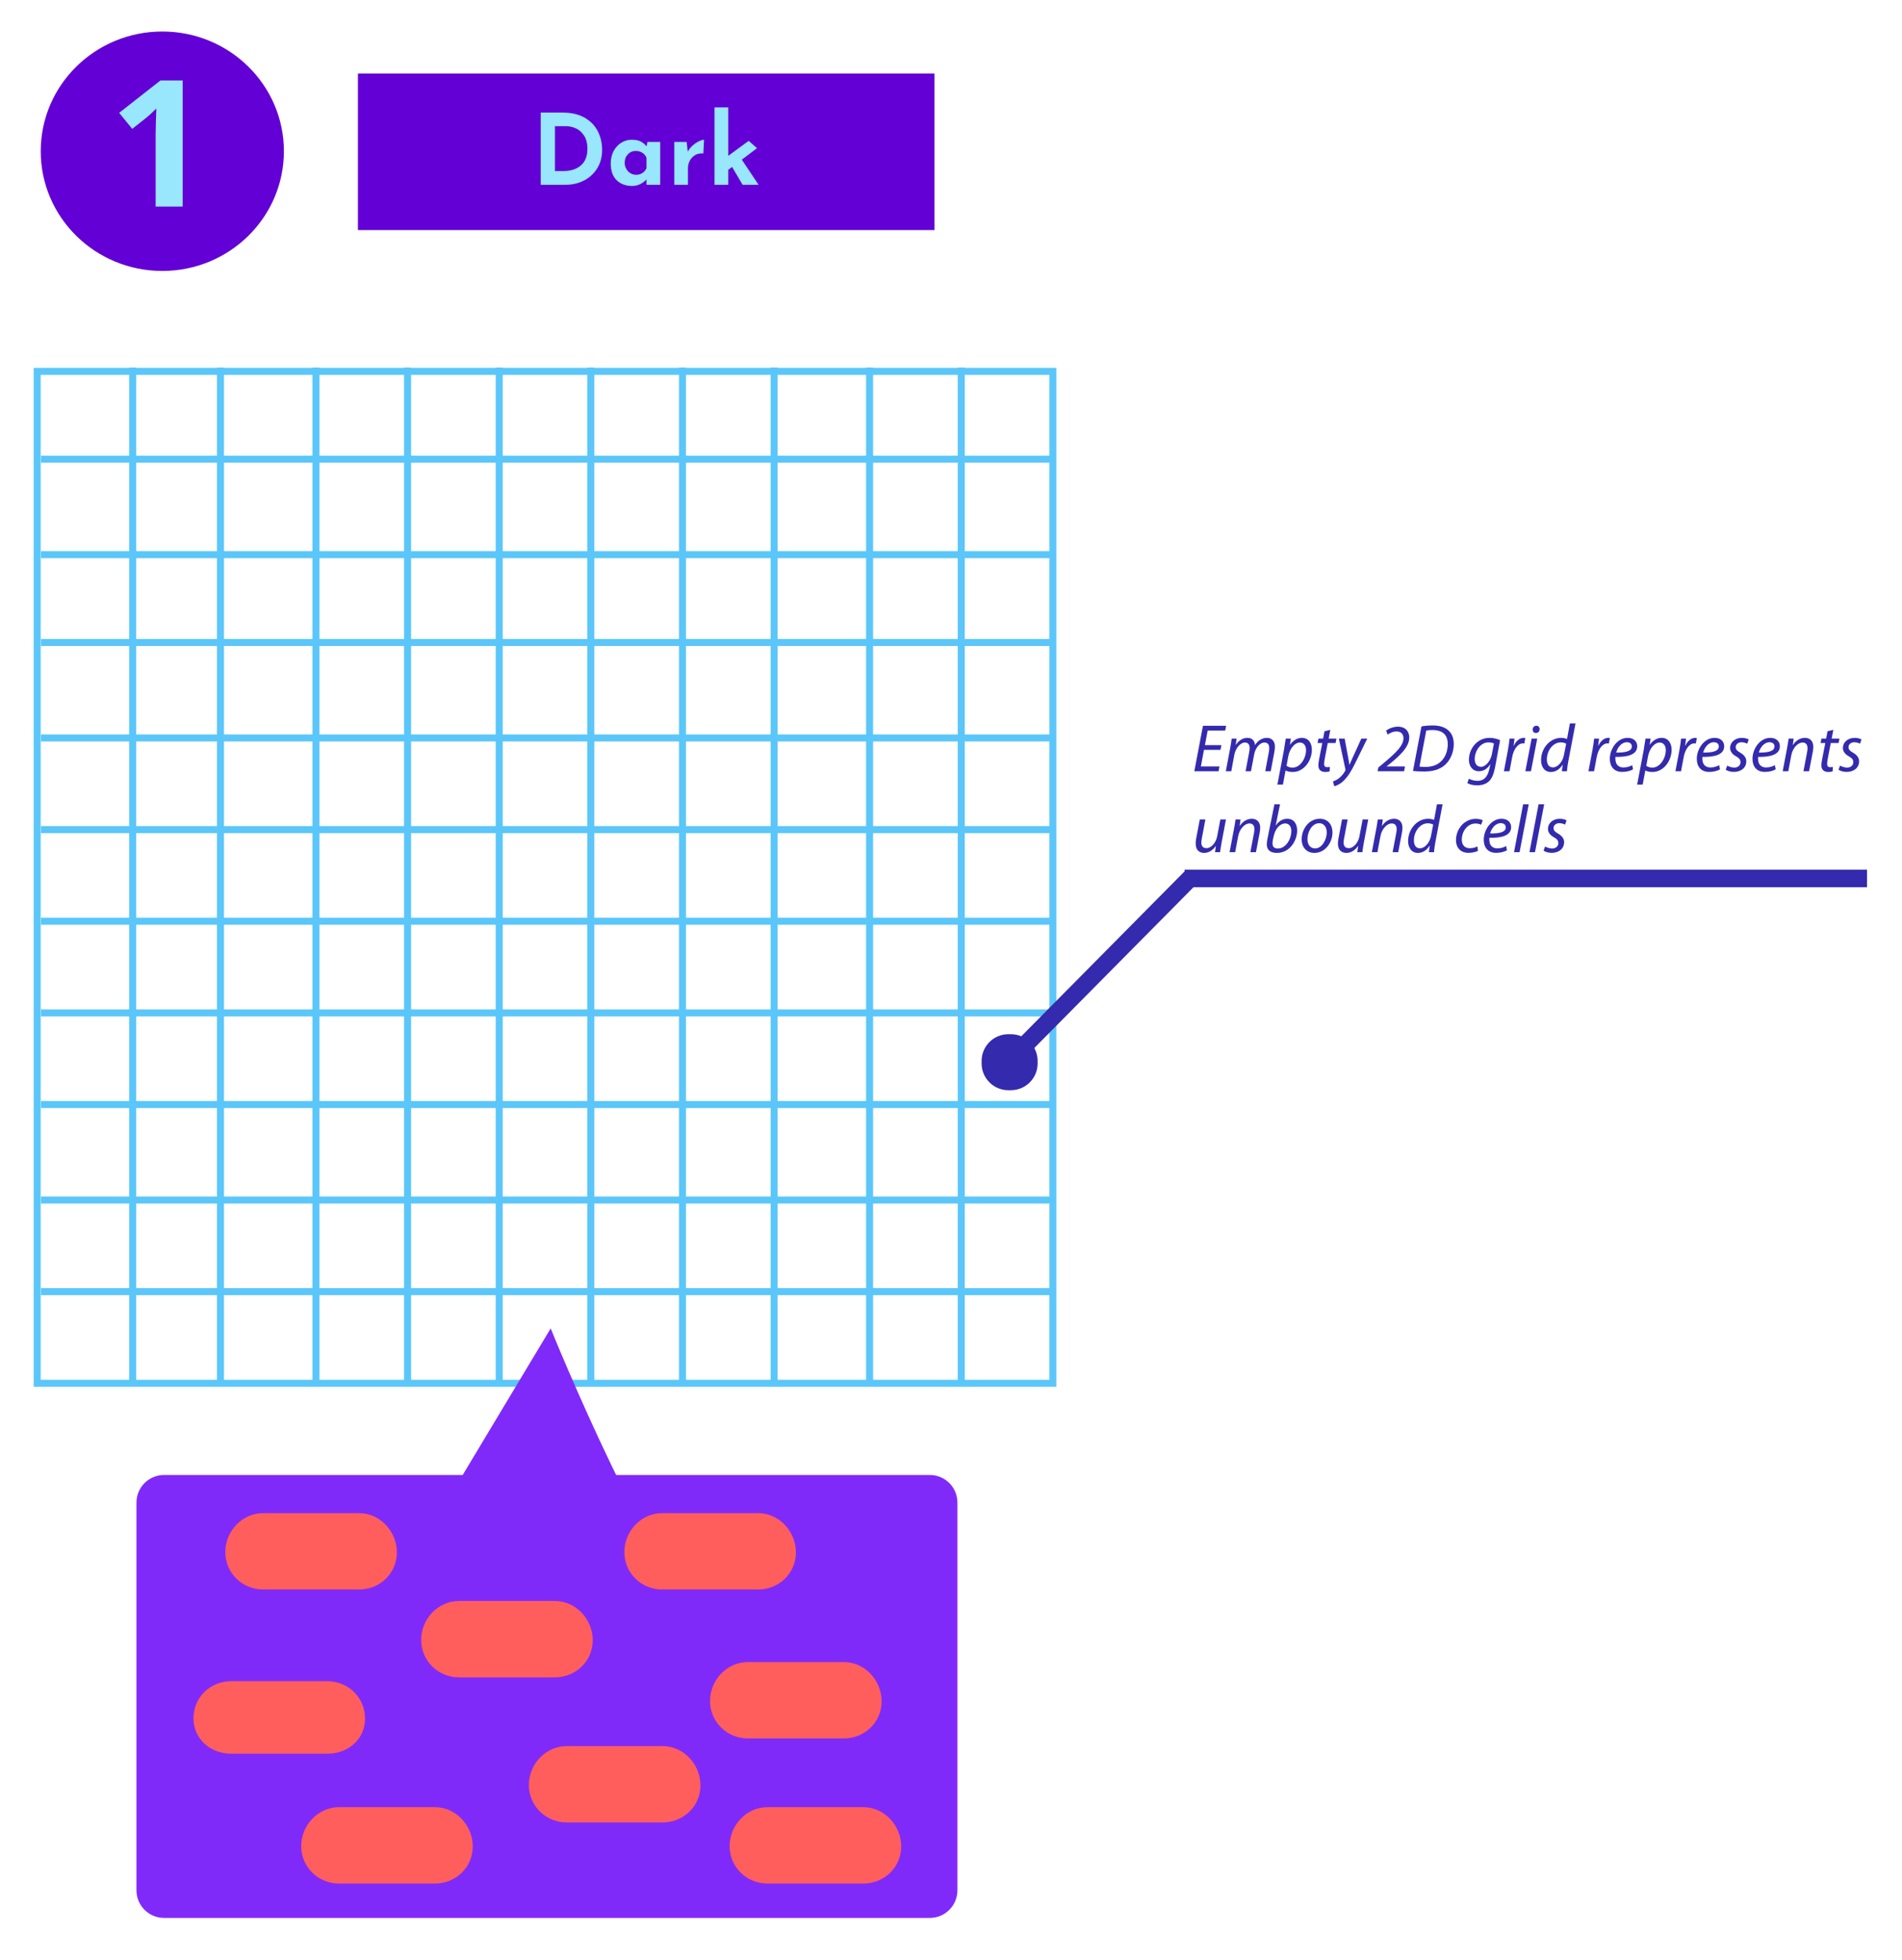 <?xml version="1.0" encoding="utf-8"?>
<!-- Generator: Adobe Illustrator 16.0.0, SVG Export Plug-In . SVG Version: 6.00 Build 0)  -->
<!DOCTYPE svg PUBLIC "-//W3C//DTD SVG 1.1//EN" "http://www.w3.org/Graphics/SVG/1.1/DTD/svg11.dtd">
<svg version="1.1" id="Layer_1" xmlns="http://www.w3.org/2000/svg" xmlns:xlink="http://www.w3.org/1999/xlink" x="0px" y="0px"
	 width="543.5px" height="560px" viewBox="0 0 543.5 560" enable-background="new 0 0 543.5 560" xml:space="preserve">
<g id="Grid">
	<g>
		
			<rect x="10.628" y="106.107" fill="none" stroke="#5BC6F9" stroke-width="2" stroke-miterlimit="10" width="290.231" height="289.14"/>
		<line fill="none" stroke="#5BC6F9" stroke-width="2" stroke-miterlimit="10" x1="11.72" y1="369.061" x2="300.859" y2="369.061"/>
		<line fill="none" stroke="#5BC6F9" stroke-width="2" stroke-miterlimit="10" x1="11.72" y1="342.874" x2="300.859" y2="342.874"/>
		<line fill="none" stroke="#5BC6F9" stroke-width="2" stroke-miterlimit="10" x1="11.72" y1="315.597" x2="300.859" y2="315.597"/>
		<line fill="none" stroke="#5BC6F9" stroke-width="2" stroke-miterlimit="10" x1="11.72" y1="289.41" x2="300.859" y2="289.41"/>
		<line fill="none" stroke="#5BC6F9" stroke-width="2" stroke-miterlimit="10" x1="11.72" y1="263.225" x2="300.859" y2="263.225"/>
		<line fill="none" stroke="#5BC6F9" stroke-width="2" stroke-miterlimit="10" x1="11.72" y1="237.039" x2="300.859" y2="237.039"/>
		<line fill="none" stroke="#5BC6F9" stroke-width="2" stroke-miterlimit="10" x1="11.72" y1="210.852" x2="300.859" y2="210.852"/>
		<line fill="none" stroke="#5BC6F9" stroke-width="2" stroke-miterlimit="10" x1="11.72" y1="183.574" x2="300.859" y2="183.574"/>
		<line fill="none" stroke="#5BC6F9" stroke-width="2" stroke-miterlimit="10" x1="11.72" y1="158.48" x2="300.859" y2="158.48"/>
		<line fill="none" stroke="#5BC6F9" stroke-width="2" stroke-miterlimit="10" x1="11.72" y1="131.203" x2="300.859" y2="131.203"/>
		
			<line fill="none" stroke="#5BC6F9" stroke-width="2" stroke-miterlimit="10" x1="274.673" y1="105.016" x2="274.673" y2="395.247"/>
		
			<line fill="none" stroke="#5BC6F9" stroke-width="2" stroke-miterlimit="10" x1="248.486" y1="105.016" x2="248.486" y2="395.247"/>
		<line fill="none" stroke="#5BC6F9" stroke-width="2" stroke-miterlimit="10" x1="221.21" y1="105.016" x2="221.21" y2="395.247"/>
		
			<line fill="none" stroke="#5BC6F9" stroke-width="2" stroke-miterlimit="10" x1="195.023" y1="105.016" x2="195.023" y2="395.247"/>
		
			<line fill="none" stroke="#5BC6F9" stroke-width="2" stroke-miterlimit="10" x1="168.837" y1="105.016" x2="168.837" y2="395.247"/>
		<line fill="none" stroke="#5BC6F9" stroke-width="2" stroke-miterlimit="10" x1="142.65" y1="105.016" x2="142.65" y2="395.247"/>
		
			<line fill="none" stroke="#5BC6F9" stroke-width="2" stroke-miterlimit="10" x1="116.464" y1="105.016" x2="116.464" y2="395.247"/>
		<line fill="none" stroke="#5BC6F9" stroke-width="2" stroke-miterlimit="10" x1="90.278" y1="105.016" x2="90.278" y2="395.247"/>
		<line fill="none" stroke="#5BC6F9" stroke-width="2" stroke-miterlimit="10" x1="63.001" y1="105.016" x2="63.001" y2="395.247"/>
		<line fill="none" stroke="#5BC6F9" stroke-width="2" stroke-miterlimit="10" x1="37.906" y1="105.016" x2="37.906" y2="395.247"/>
	</g>
</g>
<g id="Zoom_In">
	<path fill="#802AFA" d="M273.582,540.112c0,4.357-3.531,7.889-7.887,7.889H46.884c-4.357,0-7.888-3.531-7.888-7.889V429.321
		c0-4.357,3.532-7.888,7.888-7.888h218.809c4.357,0,7.888,3.53,7.888,7.888L273.582,540.112L273.582,540.112z"/>
	<path fill="#802AFA" d="M157.359,379.56c0,0,29.903,74.267,48.573,88.869c18.671,14.606-100.018-3.187-100.018-3.187"/>
	<path fill="#FF5E5C" d="M113.407,443.563c0,5.98-4.846,10.604-10.832,10.604c-0.203,0-0.457,0-0.66,0H75.777
		c-0.203,0-0.361,0-0.568,0c-5.981,0-10.827-4.719-10.827-10.698c0-5.981,4.824-11.123,10.804-11.123c0.207,0,0.433,0,0.636,0
		h26.144c0.203,0,0.442,0,0.645,0C108.598,432.345,113.407,437.582,113.407,443.563z"/>
	<path fill="#FF5E5C" d="M251.92,486.114c0,5.982-4.846,10.605-10.832,10.605c-0.202,0-0.457,0-0.661,0h-26.136
		c-0.203,0-0.361,0-0.568,0c-5.981,0-10.828-4.718-10.828-10.699c0-5.98,4.822-11.123,10.805-11.123c0.207,0,0.433,0,0.635,0h26.146
		c0.204,0,0.439,0,0.645,0C247.11,474.897,251.92,480.135,251.92,486.114z"/>
	<path fill="#FF5E5C" d="M227.435,443.563c0,5.98-4.844,10.604-10.83,10.604c-0.205,0-0.458,0-0.659,0h-26.14
		c-0.204,0-0.36,0-0.568,0c-5.98,0-10.828-4.719-10.828-10.698c0-5.981,4.825-11.123,10.805-11.123c0.208,0,0.436,0,0.638,0h26.144
		c0.204,0,0.44,0,0.645,0C222.625,432.345,227.435,437.582,227.435,443.563z"/>
	<path fill="#FF5E5C" d="M169.373,468.658c0,5.98-4.847,10.604-10.831,10.604c-0.204,0-0.458,0-0.661,0h-26.139
		c-0.204,0-0.36,0-0.568,0c-5.981,0-10.828-4.72-10.828-10.699c0-5.981,4.824-11.123,10.806-11.123c0.206,0,0.432,0,0.636,0h26.144
		c0.204,0,0.441,0,0.645,0C164.562,457.44,169.373,462.678,169.373,468.658z"/>
	<path fill="#FF5E5C" d="M104.313,491.026c0,5.98-4.846,10.058-10.831,10.058c-0.205,0-0.458,0-0.661,0H66.683
		c-0.203,0-0.361,0-0.568,0c-5.981,0-10.827-4.173-10.827-10.155c0-5.979,4.824-10.575,10.804-10.575c0.208,0,0.433,0,0.636,0
		h26.144c0.203,0,0.442,0,0.645,0C99.503,480.353,104.313,485.044,104.313,491.026z"/>
	<path fill="#FF5E5C" d="M200.153,510.119c0,5.979-4.845,10.604-10.83,10.604c-0.206,0-0.459,0-0.662,0h-26.137
		c-0.204,0-0.361,0-0.568,0c-5.982,0-10.829-4.72-10.829-10.699c0-5.981,4.824-11.123,10.805-11.123c0.205,0,0.433,0,0.637,0h26.144
		c0.203,0,0.441,0,0.645,0C195.343,498.901,200.153,504.138,200.153,510.119z"/>
	<path fill="#FF5E5C" d="M135.094,527.577c0,5.979-4.846,10.603-10.831,10.603c-0.204,0-0.458,0-0.661,0H97.464
		c-0.203,0-0.361,0-0.568,0c-5.98,0-10.827-4.718-10.827-10.699c0-5.979,4.823-11.122,10.804-11.122c0.208,0,0.433,0,0.636,0h26.144
		c0.204,0,0.441,0,0.646,0C130.284,516.359,135.094,521.597,135.094,527.577z"/>
	<path fill="#FF5E5C" d="M257.516,527.577c0,5.979-4.845,10.603-10.83,10.603c-0.204,0-0.458,0-0.66,0h-26.139
		c-0.203,0-0.36,0-0.568,0c-5.979,0-10.827-4.718-10.827-10.699c0-5.979,4.823-11.122,10.804-11.122c0.208,0,0.434,0,0.637,0h26.144
		c0.204,0,0.44,0,0.646,0C252.706,516.359,257.516,521.597,257.516,527.577z"/>
	<rect x="102.28" y="21.002" fill="#6200D5" width="164.755" height="44.735"/>
	<ellipse fill="#6200D5" cx="46.381" cy="43.211" rx="34.742" ry="34.208"/>
	<g>
		<path fill="#98E7FC" d="M52.207,59.037H44.47V38.18l0.075-3.428l0.125-3.747c-1.286,1.266-2.179,2.095-2.68,2.49l-4.207,3.328
			l-3.73-4.586l11.793-9.247h6.36L52.207,59.037L52.207,59.037z"/>
	</g>
	<g>
		<path fill="#98E7FC" d="M154.513,32.167h6.166c2.634,0,4.801,0.511,6.501,1.528c1.701,1.019,2.938,2.336,3.715,3.952
			c0.776,1.615,1.163,3.35,1.163,5.198c0,1.981-0.468,3.729-1.401,5.243c-0.934,1.513-2.192,2.676-3.771,3.488
			c-1.578,0.813-3.31,1.22-5.199,1.22h-7.175v-20.63H154.513z M160.988,48.874c2.112,0,3.782-0.542,5.017-1.625
			c1.235-1.084,1.85-2.644,1.85-4.681c0-1.644-0.341-2.953-1.023-3.923c-0.682-0.972-1.476-1.644-2.382-2.019
			c-0.905-0.373-1.762-0.561-2.564-0.561h-3.308v12.81H160.988z"/>
		<path fill="#98E7FC" d="M188.651,40.549v12.248h-3.924v-1.513c-1.179,1.232-2.542,1.849-4.093,1.849
			c-1.812,0-3.284-0.542-4.414-1.625c-1.131-1.084-1.697-2.69-1.697-4.821c0-1.345,0.276-2.527,0.828-3.546
			c0.552-1.02,1.285-1.808,2.201-2.369c0.915-0.562,1.897-0.842,2.943-0.842c1.083,0,1.943,0.164,2.578,0.491
			c0.635,0.327,1.196,0.79,1.681,1.387l0.251-1.261L188.651,40.549L188.651,40.549z M184.728,48.089v-3
			c-0.226-0.599-0.613-1.074-1.163-1.43c-0.552-0.354-1.202-0.532-1.948-0.532c-0.859,0-1.593,0.318-2.201,0.954
			c-0.608,0.636-0.911,1.439-0.911,2.41c0,0.635,0.149,1.219,0.448,1.752c0.298,0.533,0.697,0.949,1.191,1.247
			c0.495,0.299,1.033,0.449,1.614,0.449C183.12,49.938,184.111,49.323,184.728,48.089z"/>
		<path fill="#98E7FC" d="M197.915,41.587c0.588-0.523,1.191-0.93,1.808-1.22c0.616-0.29,1.104-0.435,1.457-0.435l-0.196,3.923
			c-0.113-0.019-0.271-0.026-0.477-0.026c-0.784,0-1.478,0.204-2.074,0.616c-0.598,0.411-1.057,0.94-1.373,1.584
			c-0.317,0.645-0.477,1.303-0.477,1.977v4.792h-3.897V40.549h3.533l0.307,2.802C196.865,42.698,197.327,42.109,197.915,41.587z"/>
		<path fill="#98E7FC" d="M209.197,47.696l-1.094,0.813v4.288h-3.924V30.683h3.924v13.846l5.83-4.288l2.383,2.101l-4.345,3.28
			l4.794,7.175h-4.568L209.197,47.696z"/>
	</g>
</g>
<path fill="#342AAD" d="M296.5,303.138c0-4.218-3.42-7.638-7.638-7.638h-0.725c-4.218,0-7.638,3.42-7.638,7.638v0.725
	c0,4.218,3.42,7.638,7.638,7.638h0.725c4.218,0,7.638-3.42,7.638-7.638V303.138z"/>
<line fill="#342AAD" stroke="#342AAD" stroke-width="5" stroke-miterlimit="10" x1="340.48" y1="250.519" x2="287.527" y2="303.994"/>
<line fill="none" stroke="#342AAD" stroke-width="5" stroke-miterlimit="10" x1="533.5" y1="251" x2="338.5" y2="251"/>
<g>
	<path fill="#342AAD" d="M348.758,214.257h-4.722l-0.887,4.741h5.319l-0.271,1.368h-6.918l2.467-12.989h6.629l-0.27,1.368h-5.011
		l-0.79,4.163h4.722L348.758,214.257z"/>
	<path fill="#342AAD" d="M350.277,220.366l1.252-6.61c0.193-1.041,0.328-1.946,0.424-2.717h1.407l-0.25,1.754h0.058
		c0.867-1.292,2.043-1.966,3.276-1.966c1.426,0,2.101,0.906,2.178,2.082c0.828-1.349,2.023-2.063,3.43-2.082
		c1.079,0,2.255,0.694,2.255,2.448c0,0.443-0.058,1.06-0.154,1.58l-1.04,5.512h-1.562l1.002-5.377
		c0.077-0.347,0.135-0.829,0.135-1.214c0-0.983-0.365-1.619-1.406-1.619c-1.156,0-2.524,1.349-2.91,3.431l-0.906,4.779h-1.541
		l1.04-5.473c0.077-0.405,0.116-0.771,0.116-1.137c0-0.79-0.212-1.6-1.388-1.6s-2.621,1.542-2.987,3.527l-0.867,4.683H350.277z"/>
	<path fill="#342AAD" d="M365.015,224.182l1.869-9.829c0.193-1.118,0.386-2.371,0.521-3.315h1.465l-0.27,1.754h0.038
		c0.848-1.214,2.081-1.966,3.354-1.966c2.023,0,2.871,1.657,2.871,3.373c0,3.276-2.351,6.379-5.454,6.379
		c-1.002,0-1.657-0.212-2.023-0.424h-0.038l-0.752,4.028H365.015z M367.636,218.805c0.404,0.328,1.021,0.521,1.772,0.521
		c2.063,0,3.797-2.563,3.797-5.011c0-0.983-0.443-2.159-1.792-2.159c-1.253,0-2.833,1.445-3.315,4.047L367.636,218.805z"/>
	<path fill="#342AAD" d="M380.141,208.533l-0.481,2.505h2.235l-0.251,1.253h-2.235l-0.867,4.529
		c-0.097,0.52-0.174,1.002-0.174,1.503c0,0.559,0.271,0.887,0.887,0.887c0.27,0,0.54-0.02,0.752-0.058l-0.077,1.253
		c-0.289,0.116-0.771,0.173-1.233,0.173c-1.426,0-1.966-0.867-1.966-1.812c0-0.54,0.058-1.079,0.192-1.754l0.926-4.721h-1.35
		l0.251-1.253h1.329l0.405-2.101L380.141,208.533z"/>
	<path fill="#342AAD" d="M384.242,211.039l0.926,5.03c0.212,1.06,0.327,1.754,0.424,2.448h0.038
		c0.251-0.598,0.521-1.252,1.002-2.274l2.371-5.204h1.695l-3.487,7.092c-1.003,2.023-1.947,3.662-3.219,4.895
		c-1.041,1.06-2.178,1.503-2.718,1.619l-0.385-1.368c0.404-0.154,1.079-0.405,1.715-0.906c0.616-0.482,1.291-1.233,1.792-2.139
		c0.077-0.154,0.077-0.27,0.058-0.424l-1.869-8.769H384.242z"/>
	<path fill="#342AAD" d="M393.662,220.366l0.192-1.06l1.87-1.561c3.353-2.833,5.318-4.779,5.318-6.841
		c0-0.906-0.501-1.908-1.946-1.908c-1.118,0-2.004,0.501-2.582,0.906l-0.424-1.156c0.886-0.655,2.178-1.118,3.334-1.118
		c2.37,0,3.275,1.561,3.275,3.064c0,2.659-2.428,4.972-5.415,7.439l-1.06,0.829v0.039h5.261l-0.27,1.368H393.662z"/>
	<path fill="#342AAD" d="M406.187,207.551c0.982-0.173,2.081-0.27,3.219-0.27c2.178,0,3.815,0.617,4.779,1.734
		c0.693,0.732,1.214,1.889,1.233,3.527c0,2.351-0.944,4.683-2.621,6.109c-1.503,1.253-3.392,1.792-5.878,1.792
		c-1.137,0-2.313-0.058-3.161-0.154L406.187,207.551z M405.608,219.037c0.578,0.077,1.195,0.096,1.677,0.096
		c2.062,0,3.565-0.617,4.645-1.734c1.156-1.195,1.772-2.949,1.772-4.779c0-2.313-1.137-4.028-4.374-4.028
		c-0.578,0-1.291,0.039-1.773,0.135L405.608,219.037z"/>
	<path fill="#342AAD" d="M419.748,222.487c0.56,0.347,1.484,0.617,2.467,0.617c1.562,0,2.795-0.81,3.354-3.334l0.309-1.387h-0.058
		c-0.81,1.33-1.947,1.985-3.238,1.985c-1.869,0-2.833-1.58-2.833-3.238c-0.02-3.161,2.313-6.302,5.917-6.302
		c1.079,0,2.255,0.308,2.987,0.655l-1.427,7.708c-0.386,1.966-0.905,3.334-1.889,4.163c-0.925,0.809-2.178,1.041-3.257,1.041
		c-1.137,0-2.197-0.27-2.794-0.655L419.748,222.487z M426.898,212.427c-0.289-0.135-0.867-0.309-1.542-0.309
		c-2.332,0-3.932,2.428-3.951,4.741c0,1.021,0.366,2.235,1.793,2.235c1.368,0,2.756-1.734,3.103-3.565L426.898,212.427z"/>
	<path fill="#342AAD" d="M429.747,220.366l1.137-6.013c0.231-1.214,0.386-2.448,0.481-3.315h1.407
		c-0.077,0.655-0.154,1.311-0.251,2.023h0.059c0.597-1.272,1.599-2.235,2.852-2.235c0.135,0,0.328,0.019,0.443,0.039l-0.309,1.58
		c-0.096-0.019-0.25-0.039-0.424-0.039c-1.388,0-2.621,1.677-3.025,3.854l-0.771,4.105H429.747z"/>
	<path fill="#342AAD" d="M435.874,220.366l1.792-9.328h1.6l-1.792,9.328H435.874z M437.955,208.437c0-0.617,0.481-1.079,1.06-1.079
		s0.944,0.424,0.944,1.002c-0.019,0.636-0.462,1.079-1.079,1.079C438.321,209.439,437.955,209.015,437.955,208.437z"/>
	<path fill="#342AAD" d="M450.21,206.683l-2.043,10.734c-0.192,0.964-0.347,2.043-0.405,2.949h-1.464l0.25-1.85h-0.038
		c-0.849,1.33-2.023,2.062-3.354,2.062c-1.812,0-2.795-1.484-2.795-3.392c0-3.315,2.467-6.36,5.763-6.36
		c0.598,0,1.253,0.135,1.657,0.328l0.829-4.471H450.21z M447.531,212.504c-0.328-0.212-0.867-0.386-1.542-0.386
		c-2.235,0-3.97,2.371-3.97,4.857c0,1.118,0.385,2.293,1.753,2.293c1.233,0,2.718-1.407,3.122-3.507L447.531,212.504z"/>
	<path fill="#342AAD" d="M453.906,220.366l1.137-6.013c0.231-1.214,0.386-2.448,0.481-3.315h1.407
		c-0.077,0.655-0.154,1.311-0.251,2.023h0.059c0.597-1.272,1.599-2.235,2.852-2.235c0.135,0,0.328,0.019,0.443,0.039l-0.309,1.58
		c-0.096-0.019-0.25-0.039-0.424-0.039c-1.388,0-2.621,1.677-3.025,3.854l-0.771,4.105H453.906z"/>
	<path fill="#342AAD" d="M466.643,219.827c-0.694,0.405-1.831,0.732-3.084,0.732c-2.467,0-3.546-1.677-3.546-3.739
		c0-2.814,2.082-5.994,5.088-5.994c1.773,0,2.736,1.06,2.736,2.39c0,2.448-2.756,3.103-6.205,3.045
		c-0.077,0.405-0.02,1.272,0.192,1.773c0.366,0.829,1.118,1.253,2.082,1.253c1.098,0,1.927-0.347,2.505-0.655L466.643,219.827z
		 M464.869,212.079c-1.522,0-2.659,1.484-3.045,2.949c2.506,0.02,4.472-0.308,4.472-1.753
		C466.296,212.504,465.718,212.079,464.869,212.079z"/>
	<path fill="#342AAD" d="M467.815,224.182l1.869-9.829c0.193-1.118,0.386-2.371,0.521-3.315h1.465l-0.27,1.754h0.038
		c0.848-1.214,2.081-1.966,3.354-1.966c2.023,0,2.871,1.657,2.871,3.373c0,3.276-2.351,6.379-5.454,6.379
		c-1.002,0-1.657-0.212-2.023-0.424h-0.038l-0.752,4.028H467.815z M470.437,218.805c0.404,0.328,1.021,0.521,1.772,0.521
		c2.063,0,3.797-2.563,3.797-5.011c0-0.983-0.443-2.159-1.792-2.159c-1.253,0-2.833,1.445-3.315,4.047L470.437,218.805z"/>
	<path fill="#342AAD" d="M478.759,220.366l1.137-6.013c0.231-1.214,0.386-2.448,0.481-3.315h1.407
		c-0.077,0.655-0.154,1.311-0.251,2.023h0.059c0.597-1.272,1.599-2.235,2.852-2.235c0.135,0,0.328,0.019,0.443,0.039l-0.309,1.58
		c-0.096-0.019-0.25-0.039-0.424-0.039c-1.388,0-2.621,1.677-3.025,3.854l-0.771,4.105H478.759z"/>
	<path fill="#342AAD" d="M491.495,219.827c-0.694,0.405-1.831,0.732-3.084,0.732c-2.467,0-3.546-1.677-3.546-3.739
		c0-2.814,2.082-5.994,5.088-5.994c1.773,0,2.736,1.06,2.736,2.39c0,2.448-2.756,3.103-6.205,3.045
		c-0.077,0.405-0.02,1.272,0.192,1.773c0.366,0.829,1.118,1.253,2.082,1.253c1.098,0,1.927-0.347,2.505-0.655L491.495,219.827z
		 M489.722,212.079c-1.522,0-2.659,1.484-3.045,2.949c2.506,0.02,4.472-0.308,4.472-1.753
		C491.148,212.504,490.57,212.079,489.722,212.079z"/>
	<path fill="#342AAD" d="M493.574,218.748c0.442,0.27,1.252,0.578,2.004,0.578c1.079,0,1.772-0.694,1.772-1.522
		c0-0.732-0.327-1.176-1.291-1.715c-1.079-0.598-1.677-1.426-1.677-2.371c0-1.638,1.407-2.891,3.373-2.891
		c0.848,0,1.6,0.231,1.946,0.462l-0.443,1.214c-0.327-0.193-0.925-0.424-1.619-0.424c-0.963,0-1.657,0.598-1.657,1.407
		c0,0.674,0.443,1.098,1.272,1.561c1.04,0.597,1.754,1.407,1.754,2.447c0,1.966-1.6,3.064-3.565,3.064
		c-1.002,0-1.889-0.309-2.313-0.636L493.574,218.748z"/>
	<path fill="#342AAD" d="M507.408,219.827c-0.694,0.405-1.831,0.732-3.084,0.732c-2.467,0-3.546-1.677-3.546-3.739
		c0-2.814,2.082-5.994,5.088-5.994c1.773,0,2.736,1.06,2.736,2.39c0,2.448-2.756,3.103-6.205,3.045
		c-0.077,0.405-0.02,1.272,0.192,1.773c0.366,0.829,1.118,1.253,2.082,1.253c1.098,0,1.927-0.347,2.505-0.655L507.408,219.827z
		 M505.635,212.079c-1.522,0-2.659,1.484-3.045,2.949c2.506,0.02,4.472-0.308,4.472-1.753
		C507.062,212.504,506.483,212.079,505.635,212.079z"/>
	<path fill="#342AAD" d="M509.41,220.366l1.252-6.61c0.212-1.041,0.328-1.946,0.443-2.717h1.427l-0.231,1.831h0.038
		c0.829-1.311,2.081-2.043,3.45-2.043c1.117,0,2.37,0.636,2.37,2.602c0,0.405-0.077,1.002-0.174,1.503l-1.04,5.435h-1.6l1.021-5.377
		c0.077-0.366,0.135-0.809,0.135-1.195c0-0.944-0.366-1.638-1.465-1.638c-1.137,0-2.756,1.369-3.18,3.681l-0.848,4.529H509.41z"/>
	<path fill="#342AAD" d="M523.879,208.533l-0.481,2.505h2.235l-0.251,1.253h-2.235l-0.867,4.529
		c-0.097,0.52-0.174,1.002-0.174,1.503c0,0.559,0.271,0.887,0.887,0.887c0.27,0,0.54-0.02,0.752-0.058l-0.077,1.253
		c-0.289,0.116-0.771,0.173-1.233,0.173c-1.426,0-1.966-0.867-1.966-1.812c0-0.54,0.058-1.079,0.192-1.754l0.926-4.721h-1.35
		l0.251-1.253h1.329l0.405-2.101L523.879,208.533z"/>
	<path fill="#342AAD" d="M525.805,218.748c0.442,0.27,1.252,0.578,2.004,0.578c1.079,0,1.772-0.694,1.772-1.522
		c0-0.732-0.327-1.176-1.291-1.715c-1.079-0.598-1.677-1.426-1.677-2.371c0-1.638,1.407-2.891,3.373-2.891
		c0.848,0,1.6,0.231,1.946,0.462l-0.443,1.214c-0.327-0.193-0.925-0.424-1.619-0.424c-0.963,0-1.657,0.598-1.657,1.407
		c0,0.674,0.443,1.098,1.272,1.561c1.04,0.597,1.754,1.407,1.754,2.447c0,1.966-1.6,3.064-3.565,3.064
		c-1.002,0-1.889-0.309-2.313-0.636L525.805,218.748z"/>
	<path fill="#342AAD" d="M350.318,234.158l-1.253,6.61c-0.192,1.041-0.327,1.946-0.424,2.717h-1.445l0.251-1.754h-0.039
		c-0.828,1.214-2.062,1.966-3.295,1.966c-1.195,0-2.448-0.578-2.448-2.698c0-0.443,0.059-0.944,0.174-1.561l1.002-5.281h1.6
		l-0.982,5.204c-0.116,0.52-0.174,0.963-0.174,1.368c0,0.963,0.405,1.619,1.503,1.619c1.156,0,2.641-1.349,3.026-3.411l0.905-4.779
		H350.318z"/>
	<path fill="#342AAD" d="M351.356,243.486l1.252-6.61c0.212-1.041,0.328-1.946,0.443-2.717h1.427l-0.231,1.831h0.038
		c0.829-1.311,2.082-2.043,3.45-2.043c1.117,0,2.37,0.636,2.37,2.602c0,0.405-0.077,1.002-0.174,1.503l-1.04,5.435h-1.6l1.021-5.377
		c0.077-0.366,0.135-0.809,0.135-1.195c0-0.944-0.366-1.638-1.465-1.638c-1.137,0-2.756,1.369-3.18,3.681l-0.848,4.529H351.356z"/>
	<path fill="#342AAD" d="M365.769,229.802l-1.233,6.051h0.038c0.829-1.252,2.023-1.908,3.276-1.908c2.043,0,2.813,1.696,2.813,3.354
		c0,2.852-2.062,6.398-5.801,6.398c-1.638,0-2.871-0.674-2.871-2.409c0-0.443,0.077-1.002,0.154-1.446l2.023-10.041H365.769z
		 M363.745,239.882c-0.077,0.309-0.136,0.694-0.116,1.176c0,0.886,0.501,1.388,1.503,1.388c2.409,0,3.874-2.872,3.874-4.934
		c0-1.156-0.501-2.236-1.772-2.236c-1.388,0-2.814,1.426-3.276,3.623L363.745,239.882z"/>
	<path fill="#342AAD" d="M380.758,237.839c0,2.871-2.043,5.858-5.164,5.858c-2.332,0-3.643-1.734-3.643-3.835
		c0-3.064,2.139-5.917,5.165-5.917C379.641,233.946,380.758,235.854,380.758,237.839z M373.608,239.804
		c0,1.523,0.828,2.621,2.197,2.621c1.889,0,3.314-2.428,3.314-4.606c0-1.079-0.501-2.602-2.178-2.602
		C374.938,235.218,373.589,237.665,373.608,239.804z"/>
	<path fill="#342AAD" d="M390.969,234.158l-1.253,6.61c-0.192,1.041-0.327,1.946-0.424,2.717h-1.445l0.251-1.754h-0.039
		c-0.828,1.214-2.062,1.966-3.295,1.966c-1.195,0-2.448-0.578-2.448-2.698c0-0.443,0.059-0.944,0.174-1.561l1.002-5.281h1.6
		l-0.982,5.204c-0.116,0.52-0.174,0.963-0.174,1.368c0,0.963,0.405,1.619,1.503,1.619c1.156,0,2.641-1.349,3.026-3.411l0.905-4.779
		H390.969z"/>
	<path fill="#342AAD" d="M392.007,243.486l1.252-6.61c0.212-1.041,0.328-1.946,0.443-2.717h1.427l-0.231,1.831h0.038
		c0.829-1.311,2.082-2.043,3.45-2.043c1.117,0,2.37,0.636,2.37,2.602c0,0.405-0.077,1.002-0.174,1.503l-1.04,5.435h-1.6l1.021-5.377
		c0.077-0.366,0.135-0.809,0.135-1.195c0-0.944-0.366-1.638-1.465-1.638c-1.137,0-2.756,1.369-3.18,3.681l-0.848,4.529H392.007z"/>
	<path fill="#342AAD" d="M412.219,229.802l-2.043,10.734c-0.192,0.964-0.347,2.043-0.404,2.949h-1.465l0.25-1.85h-0.038
		c-0.849,1.33-2.023,2.062-3.354,2.062c-1.812,0-2.794-1.484-2.794-3.392c0-3.315,2.467-6.36,5.762-6.36
		c0.598,0,1.253,0.135,1.657,0.328l0.829-4.471H412.219z M409.54,235.623c-0.328-0.212-0.867-0.386-1.542-0.386
		c-2.235,0-3.97,2.371-3.97,4.857c0,1.118,0.385,2.293,1.753,2.293c1.233,0,2.718-1.407,3.122-3.507L409.54,235.623z"/>
	<path fill="#342AAD" d="M422.332,243.119c-0.481,0.231-1.445,0.559-2.698,0.559c-2.409,0-3.584-1.619-3.584-3.604
		c0-3.18,2.351-6.109,5.704-6.109c0.867,0,1.657,0.251,1.946,0.405l-0.462,1.272c-0.366-0.173-0.887-0.347-1.581-0.347
		c-2.428,0-3.95,2.39-3.95,4.586c0,1.503,0.79,2.486,2.313,2.486c0.944,0,1.677-0.289,2.158-0.521L422.332,243.119z"/>
	<path fill="#342AAD" d="M430.616,242.946c-0.694,0.405-1.831,0.732-3.084,0.732c-2.467,0-3.546-1.677-3.546-3.739
		c0-2.814,2.082-5.994,5.088-5.994c1.773,0,2.736,1.06,2.736,2.39c0,2.448-2.756,3.103-6.205,3.045
		c-0.077,0.405-0.02,1.272,0.192,1.773c0.366,0.829,1.118,1.253,2.082,1.253c1.098,0,1.927-0.347,2.505-0.655L430.616,242.946z
		 M428.843,235.198c-1.522,0-2.659,1.484-3.045,2.949c2.506,0.02,4.472-0.308,4.472-1.753
		C430.27,235.623,429.691,235.198,428.843,235.198z"/>
	<path fill="#342AAD" d="M432.637,243.486l2.602-13.683h1.6l-2.62,13.683H432.637z"/>
	<path fill="#342AAD" d="M437.049,243.486l2.602-13.683h1.6l-2.62,13.683H437.049z"/>
	<path fill="#342AAD" d="M441.518,241.867c0.443,0.27,1.253,0.578,2.005,0.578c1.079,0,1.772-0.694,1.772-1.522
		c0-0.732-0.327-1.176-1.291-1.715c-1.079-0.598-1.677-1.426-1.677-2.371c0-1.638,1.407-2.891,3.373-2.891
		c0.848,0,1.6,0.231,1.946,0.462l-0.443,1.214c-0.327-0.193-0.925-0.424-1.619-0.424c-0.963,0-1.657,0.598-1.657,1.407
		c0,0.674,0.443,1.098,1.272,1.561c1.04,0.597,1.754,1.407,1.754,2.447c0,1.966-1.6,3.064-3.565,3.064
		c-1.002,0-1.889-0.309-2.313-0.636L441.518,241.867z"/>
</g>
</svg>
